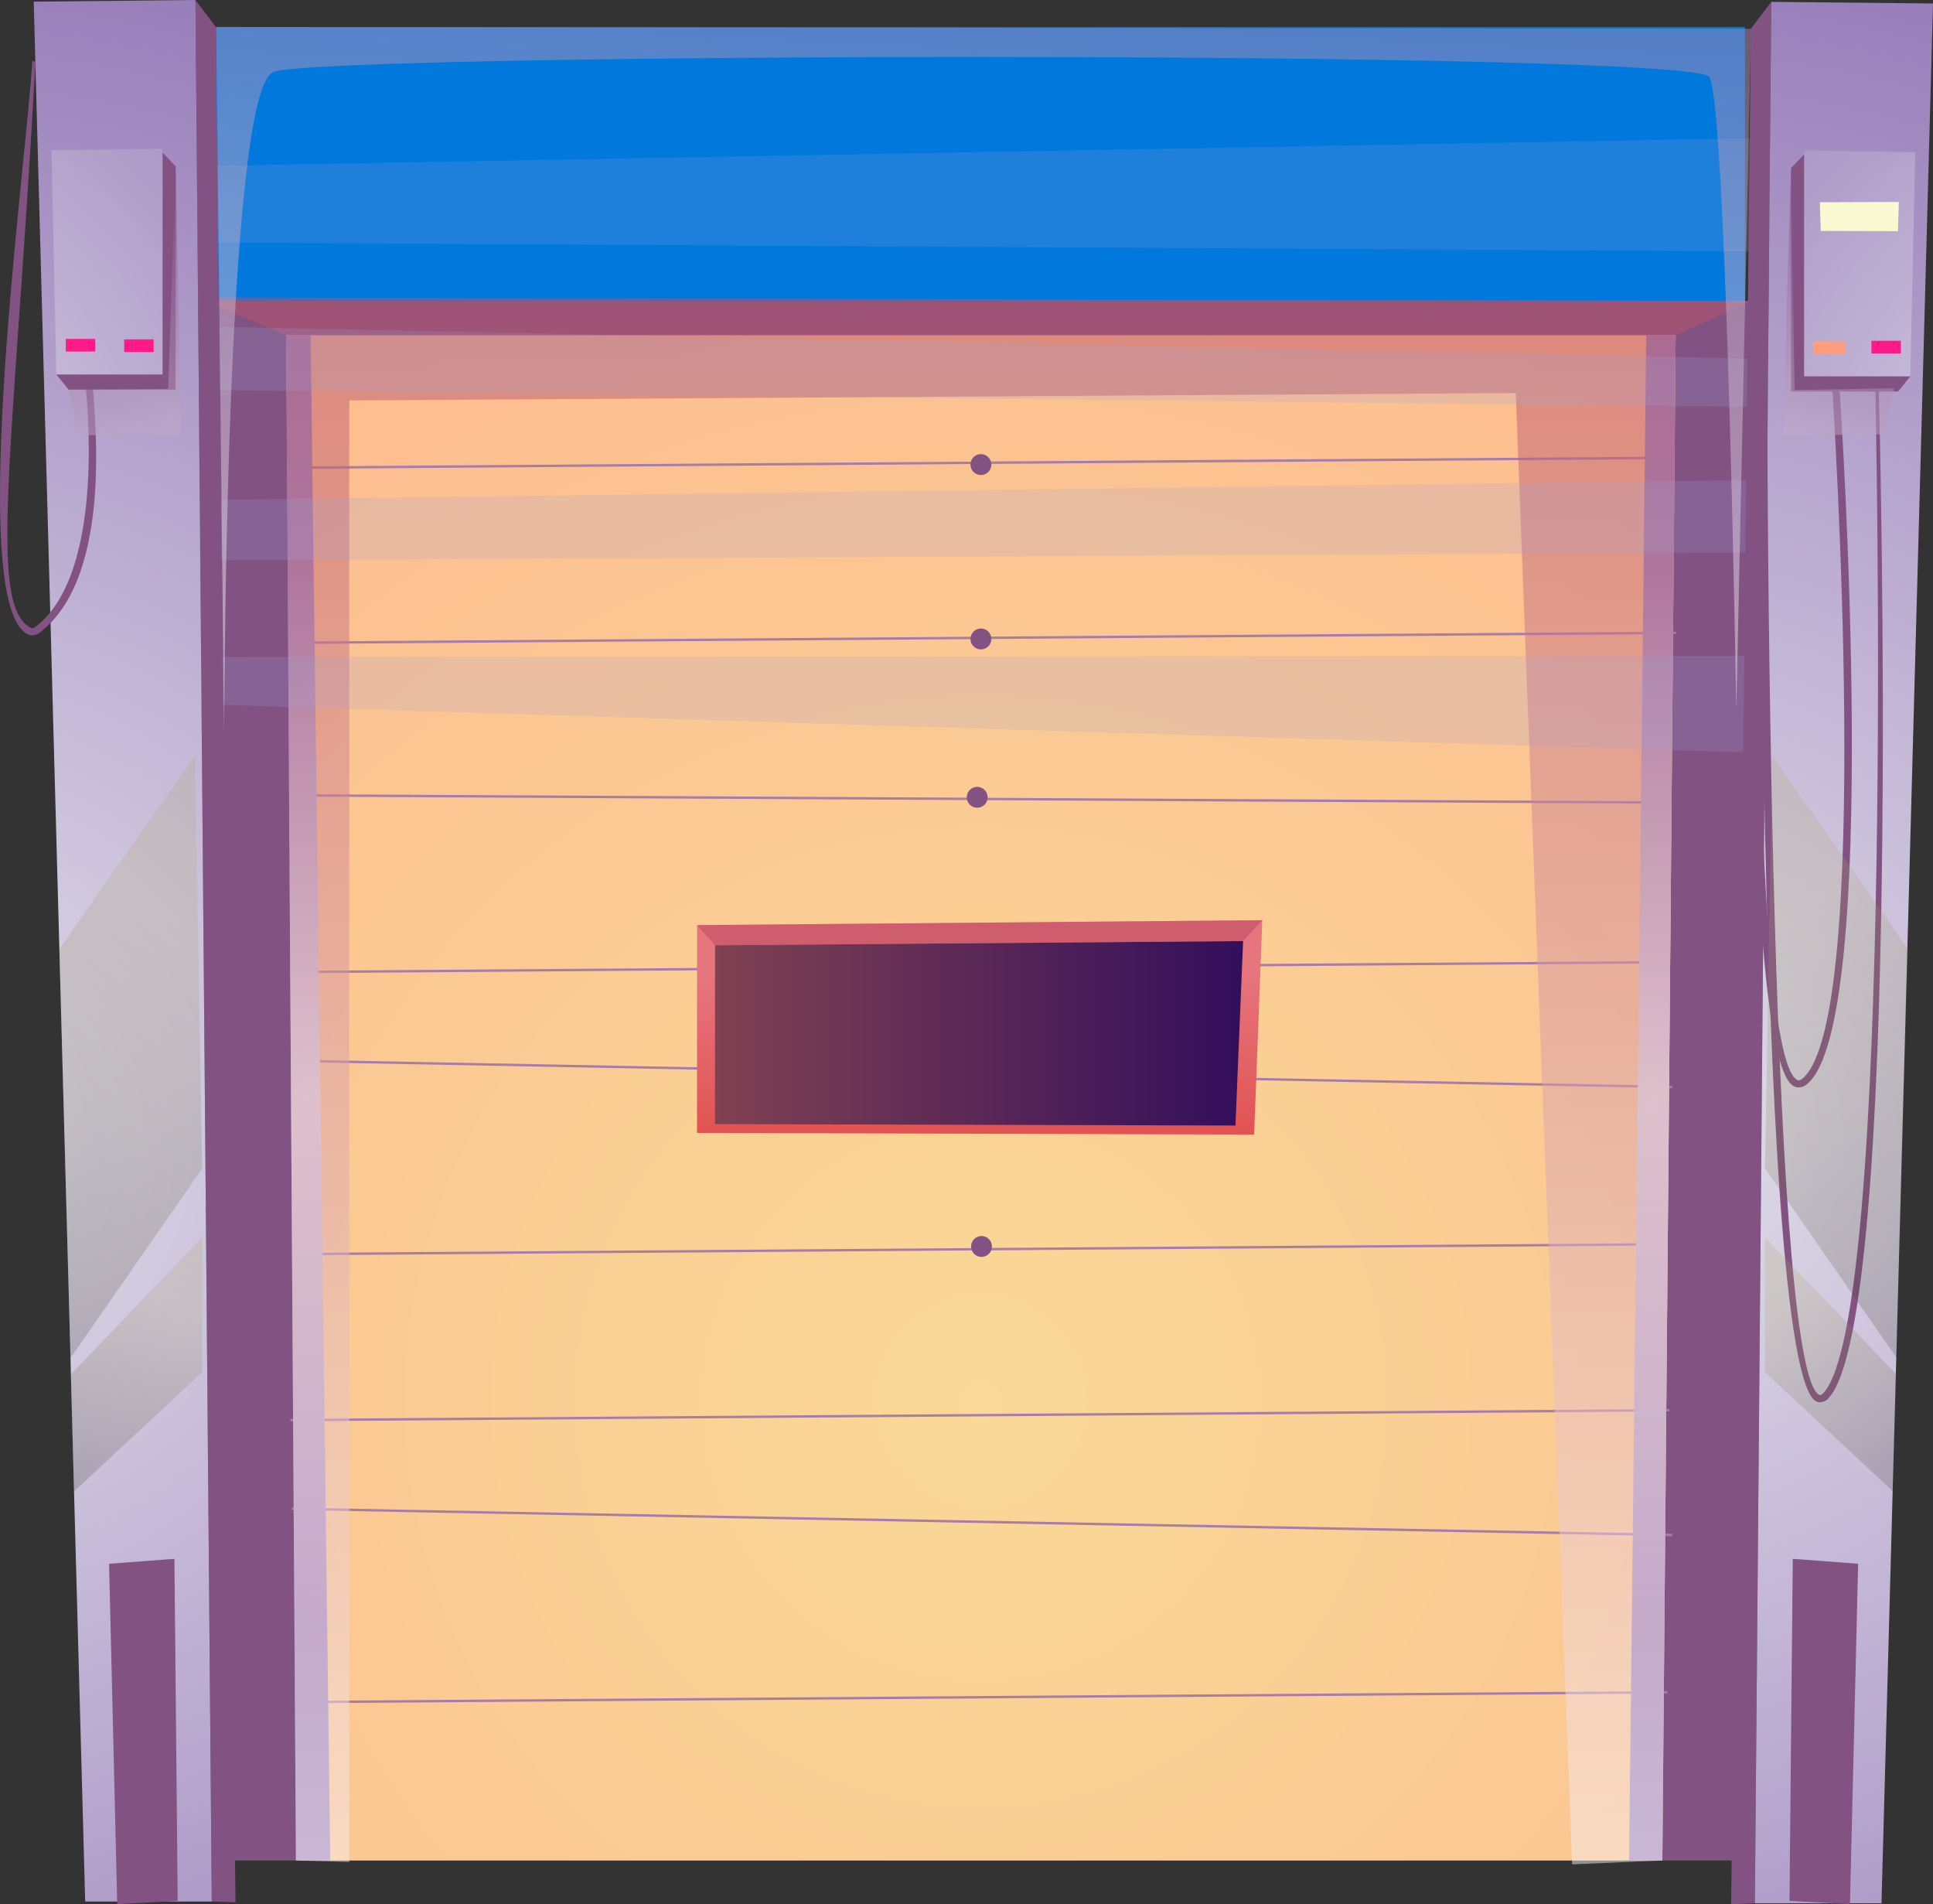 <svg width="198" height="195" viewBox="0 0 198 195" fill="none" xmlns="http://www.w3.org/2000/svg">
<rect x="0" y="0" width="198" height="195" fill="#333333" stroke="none"/>
<path d="M178.739 2.766H22.114V31.119H178.739V2.766Z" fill="#0078DC"/>
<path d="M177.915 190.536L179.422 30.809H22.027L23.534 190.536H177.915Z" fill="#825283"/>
<path d="M170.277 190.536L171.639 34.328H29.31L30.672 190.536H170.277Z" fill="url(#paint0_radial_652_2381)"/>
<path d="M170.799 127.304L30.56 128.309L30.561 128.553L170.8 127.548L170.799 127.304Z" fill="#A87CAA"/>
<path d="M170.99 98.414L29.749 99.426L29.751 99.67L170.992 98.658L170.99 98.414Z" fill="#A87CAA"/>
<path d="M171.672 64.69L29.719 65.707L29.721 65.952L171.674 64.934L171.672 64.69Z" fill="#A87CAA"/>
<path d="M171.499 46.76L29.546 47.777L29.548 48.022L171.501 47.005L171.499 46.76Z" fill="#A87CAA"/>
<path d="M171.291 111.443L171.296 111.198L29.898 108.512L29.894 108.756L171.291 111.443Z" fill="#A87CAA"/>
<path d="M171.137 82.315V82.07L29.715 81.332V81.577L171.137 82.315Z" fill="#A87CAA"/>
<path d="M170.799 173.186L30.56 174.191L30.561 174.436L170.8 173.431L170.799 173.186Z" fill="#A87CAA"/>
<path d="M170.991 144.3L29.75 145.312L29.752 145.557L170.993 144.545L170.991 144.3Z" fill="#A87CAA"/>
<path d="M171.291 157.326L171.296 157.077L29.898 154.391L29.894 154.635L171.291 157.326Z" fill="#A87CAA"/>
<path d="M129.299 94.238L128.462 116.194L71.397 116.024V94.744L129.299 94.238Z" fill="url(#paint1_linear_652_2381)"/>
<path d="M127.333 96.375L126.55 115.267L73.239 115.122V96.806L127.333 96.375Z" fill="url(#paint2_linear_652_2381)"/>
<path d="M100.095 82.721C100.685 82.721 101.164 82.242 101.164 81.652C101.164 81.061 100.685 80.582 100.095 80.582C99.506 80.582 99.027 81.061 99.027 81.652C99.027 82.242 99.506 82.721 100.095 82.721Z" fill="#825283"/>
<path d="M99.47 127.652C99.47 127.863 99.532 128.07 99.65 128.246C99.767 128.422 99.934 128.559 100.129 128.64C100.324 128.721 100.539 128.742 100.746 128.701C100.953 128.659 101.144 128.558 101.293 128.408C101.442 128.258 101.544 128.068 101.585 127.86C101.627 127.653 101.606 127.438 101.525 127.242C101.444 127.047 101.307 126.88 101.131 126.762C100.956 126.645 100.749 126.582 100.538 126.582C100.254 126.582 99.983 126.695 99.783 126.895C99.582 127.096 99.47 127.368 99.47 127.652Z" fill="#825283"/>
<path d="M99.408 65.437C99.408 65.648 99.471 65.855 99.588 66.031C99.706 66.207 99.872 66.344 100.068 66.425C100.263 66.506 100.478 66.527 100.685 66.486C100.892 66.445 101.082 66.343 101.232 66.193C101.381 66.044 101.483 65.853 101.524 65.645C101.565 65.438 101.544 65.223 101.463 65.028C101.382 64.832 101.245 64.665 101.07 64.547C100.894 64.43 100.688 64.367 100.476 64.367C100.336 64.367 100.197 64.394 100.067 64.448C99.937 64.501 99.819 64.58 99.72 64.679C99.621 64.779 99.542 64.897 99.489 65.027C99.435 65.157 99.408 65.296 99.408 65.437Z" fill="#825283"/>
<path d="M99.408 47.577C99.408 47.789 99.471 47.996 99.588 48.172C99.706 48.348 99.872 48.485 100.068 48.566C100.263 48.647 100.478 48.668 100.685 48.627C100.892 48.585 101.082 48.483 101.232 48.334C101.381 48.184 101.483 47.994 101.524 47.786C101.565 47.579 101.544 47.364 101.463 47.168C101.382 46.973 101.245 46.806 101.07 46.688C100.894 46.571 100.688 46.508 100.476 46.508C100.336 46.507 100.197 46.535 100.067 46.588C99.937 46.642 99.819 46.721 99.72 46.82C99.621 46.919 99.542 47.037 99.489 47.167C99.435 47.297 99.408 47.437 99.408 47.577Z" fill="#825283"/>
<path d="M168.624 34.328L166.869 190.536H170.276L171.638 34.328H168.624Z" fill="url(#paint3_radial_652_2381)"/>
<path d="M31.818 34.328L33.826 190.536H30.311L29.31 34.328H31.818Z" fill="url(#paint4_radial_652_2381)"/>
<path style="mix-blend-mode:multiply" opacity="0.5" d="M129.299 94.238L127.332 96.377L73.239 96.809L71.397 94.744L129.299 94.238Z" fill="url(#paint5_linear_652_2381)"/>
<path style="mix-blend-mode:multiply" opacity="0.5" d="M179.422 30.805L171.639 34.325L170.277 190.533L161.032 190.931L155.261 40.254L35.772 41.008V190.683L30.312 190.533L29.31 34.325L20.21 30.453L179.422 30.805Z" fill="url(#paint6_linear_652_2381)"/>
<g style="mix-blend-mode:multiply" opacity="0.2">
<path d="M178.532 77.053L19.531 72.087L19.494 67.29L180.412 67.178L180.631 59.65L180.896 56.577L20.309 57.386L20.135 51.217L191.561 49.011L191.238 41.81L20.818 39.936L21.005 33.436L185.893 36.864L184.092 25.77L19.485 24.829L20.951 16.998L188.327 13.992L178.532 77.053Z" fill="#999ED6"/>
</g>
<path d="M179.753 194.918L181.43 0.191L179.339 2.952L177.327 195.005L179.753 194.918Z" fill="#825283"/>
<path d="M197.998 0.357L181.43 0.191L179.753 194.918H192.724L197.998 0.357Z" fill="url(#paint7_radial_652_2381)"/>
<path d="M185.049 15.543L183.459 17.218V40.094H194.422L195.676 38.544L185.049 15.543Z" fill="#825283"/>
<path d="M196.177 15.584L195.676 38.543H184.796V15.418L196.177 15.584Z" fill="url(#paint8_radial_652_2381)"/>
<path d="M185.715 36.238H188.729V34.941H185.715V36.238Z" fill="#FF8FC7"/>
<path d="M191.697 36.195H194.711V34.898H191.697V36.195Z" fill="#FF1A88"/>
<path d="M184.278 111.355C184.586 111.343 184.879 111.222 185.106 111.015C192.699 104.768 188.613 42.324 188.418 39.708L187.682 39.758C187.723 40.401 191.921 104.457 184.622 110.464C184.328 110.708 184.171 110.634 184.105 110.601C179.575 108.387 179.443 48.286 180.457 8.432L180.13 8.316C179.869 18.515 177.369 108.13 183.782 111.264C183.938 111.334 184.108 111.365 184.278 111.355Z" fill="#825283"/>
<path d="M186.452 143.608C186.622 143.6 186.789 143.555 186.941 143.476C187.092 143.397 187.225 143.287 187.33 143.152C194.873 134.964 192.55 43.873 192.447 40.001L192.099 39.968C192.124 40.913 194.132 134.682 186.787 142.65C186.539 142.92 186.423 142.874 186.373 142.857C181.683 140.996 180.648 61.393 181.099 8.34H180.362C180.246 21.901 179.43 140.905 186.104 143.55C186.215 143.593 186.333 143.613 186.452 143.608Z" fill="#825283"/>
<path d="M21.696 194.731L20.02 0L22.114 2.765L24.122 194.813L21.696 194.731Z" fill="#825283"/>
<path d="M3.455 0.17L6.08 97.206L7.222 139.086L7.26 140.749L7.583 152.742L8.725 194.735H21.692L20.023 0L3.455 0.17Z" fill="url(#paint9_radial_652_2381)"/>
<path d="M16.401 15.355L17.991 17.03V39.907H7.032L5.773 38.356L16.401 15.355Z" fill="#825283"/>
<path d="M5.272 15.396L5.773 38.356H16.653V15.227L5.272 15.396Z" fill="url(#paint10_radial_652_2381)"/>
<path d="M15.735 34.754H12.721V36.051H15.735V34.754Z" fill="#FF1A88"/>
<path d="M9.752 34.707H6.738V36.005H9.752V34.707Z" fill="#FF1A88"/>
<path d="M3.269 65.068C3.58 65.069 3.882 64.957 4.118 64.752C11.888 58.733 9.541 41.383 9.442 38.746L8.705 38.775C8.73 39.418 11.139 58.38 3.666 64.168C3.364 64.404 3.207 64.326 3.141 64.288C-1.318 61.942 1.435 46.155 3.633 6.347L3.31 6.223C2.747 16.409 -3.517 61.618 2.801 64.943C2.945 65.021 3.105 65.064 3.269 65.068Z" fill="#825283"/>
<path style="mix-blend-mode:color-dodge" opacity="0.2" d="M20.711 126.711L7.26 140.748L7.583 152.742L20.711 140.533V126.711Z" fill="url(#paint11_linear_652_2381)"/>
<path style="mix-blend-mode:color-dodge" opacity="0.2" d="M6.08 97.205L7.223 139.077L20.711 119.662L19.966 77.434C19.966 77.434 11.508 89.365 6.08 97.205Z" fill="url(#paint12_linear_652_2381)"/>
<path d="M18.202 194.668L17.866 159.641L11.172 160.146L12.008 195.004L18.202 194.668Z" fill="#825283"/>
<path style="mix-blend-mode:color-dodge" opacity="0.2" d="M180.792 126.711L194.243 140.748L193.916 152.742L180.792 140.533V126.711Z" fill="url(#paint13_linear_652_2381)"/>
<path style="mix-blend-mode:color-dodge" opacity="0.2" d="M195.423 97.205L194.284 139.077L180.792 119.663L181.525 77.426C181.525 77.426 189.995 89.366 195.423 97.205Z" fill="url(#paint14_linear_652_2381)"/>
<path d="M183.301 194.668L183.636 159.641L190.331 160.146L189.494 195.004L183.301 194.668Z" fill="#825283"/>
<path style="mix-blend-mode:multiply" opacity="0.5" d="M177.853 72.73C177.853 72.73 176.851 10.643 175.091 7.877C173.332 5.112 33.015 5.365 27.993 7.376C22.971 9.386 22.963 76.249 22.963 75.495C22.963 74.74 22.135 2.766 22.135 2.766L179.36 2.952L177.853 72.73Z" fill="url(#paint15_linear_652_2381)"/>
<path style="mix-blend-mode:multiply" opacity="0.5" d="M7.989 44.592L18.541 44.46L17.991 17.031L17.225 39.833L7.032 39.908L7.989 44.592Z" fill="url(#paint16_linear_652_2381)"/>
<path style="mix-blend-mode:multiply" opacity="0.5" d="M193.167 44.473L182.614 44.593L183.459 17.219L183.823 39.938L194.016 39.767L193.167 44.473Z" fill="url(#paint17_linear_652_2381)"/>
<path d="M194.5 20.684L194.413 23.677L186.501 23.648L186.41 20.713L194.5 20.684Z" fill="#FBF9D1"/>
<path d="M185.719 36.238H189.006V34.945H185.719V36.238Z" fill="#FF9D7C"/>
<defs>
<radialGradient id="paint0_radial_652_2381" cx="0" cy="0" r="1" gradientUnits="userSpaceOnUse" gradientTransform="translate(100.472 143.606) rotate(180) scale(192.659 192.927)">
<stop stop-color="#F9D997"/>
<stop offset="1" stop-color="#FFAD8C"/>
</radialGradient>
<linearGradient id="paint1_linear_652_2381" x1="100.439" y1="119.345" x2="100.314" y2="99.864" gradientUnits="userSpaceOnUse">
<stop stop-color="#E14C49"/>
<stop offset="1" stop-color="#E6757D"/>
</linearGradient>
<linearGradient id="paint2_linear_652_2381" x1="73.239" y1="105.823" x2="127.333" y2="105.823" gradientUnits="userSpaceOnUse">
<stop stop-color="#804252"/>
<stop offset="1" stop-color="#330E5B"/>
</linearGradient>
<radialGradient id="paint3_radial_652_2381" cx="0" cy="0" r="1" gradientUnits="userSpaceOnUse" gradientTransform="translate(169.254 112.434) rotate(180) scale(55.178 55.255)">
<stop stop-color="#E2E0EA"/>
<stop offset="0.98" stop-color="#9A80BB"/>
</radialGradient>
<radialGradient id="paint4_radial_652_2381" cx="0" cy="0" r="1" gradientUnits="userSpaceOnUse" gradientTransform="translate(31.566 112.434) rotate(180) scale(55.174 55.251)">
<stop stop-color="#E2E0EA"/>
<stop offset="0.98" stop-color="#9A80BB"/>
</radialGradient>
<linearGradient id="paint5_linear_652_2381" x1="97.023" y1="126.795" x2="94.885" y2="147.536" gradientUnits="userSpaceOnUse">
<stop stop-color="#B5465D"/>
<stop offset="1" stop-color="white"/>
</linearGradient>
<linearGradient id="paint6_linear_652_2381" x1="99.789" y1="17.27" x2="100.13" y2="208.46" gradientUnits="userSpaceOnUse">
<stop stop-color="#B5465D"/>
<stop offset="1" stop-color="white"/>
</linearGradient>
<radialGradient id="paint7_radial_652_2381" cx="0" cy="0" r="1" gradientUnits="userSpaceOnUse" gradientTransform="translate(167.37 116.492) rotate(180) scale(119.725 119.891)">
<stop stop-color="#E2E0EA"/>
<stop offset="0.98" stop-color="#9A80BB"/>
</radialGradient>
<radialGradient id="paint8_radial_652_2381" cx="0" cy="0" r="1" gradientUnits="userSpaceOnUse" gradientTransform="translate(223.037 54.84) rotate(180) scale(75.99 76.095)">
<stop stop-color="#E2E0EA"/>
<stop offset="0.98" stop-color="#9A80BB"/>
</radialGradient>
<radialGradient id="paint9_radial_652_2381" cx="0" cy="0" r="1" gradientUnits="userSpaceOnUse" gradientTransform="translate(-8.928 116.305) rotate(180) scale(119.725 119.891)">
<stop stop-color="#E2E0EA"/>
<stop offset="0.98" stop-color="#9A80BB"/>
</radialGradient>
<radialGradient id="paint10_radial_652_2381" cx="0" cy="0" r="1" gradientUnits="userSpaceOnUse" gradientTransform="translate(-21.588 54.653) scale(75.99 76.095)">
<stop stop-color="#E2E0EA"/>
<stop offset="0.98" stop-color="#9A80BB"/>
</radialGradient>
<linearGradient id="paint11_linear_652_2381" x1="2.089" y1="158.194" x2="18.635" y2="133.851" gradientUnits="userSpaceOnUse">
<stop/>
<stop offset="1" stop-color="#A8A661"/>
</linearGradient>
<linearGradient id="paint12_linear_652_2381" x1="-11.345" y1="144.947" x2="21.929" y2="95.979" gradientUnits="userSpaceOnUse">
<stop/>
<stop offset="1" stop-color="#A8A661"/>
</linearGradient>
<linearGradient id="paint13_linear_652_2381" x1="199.41" y1="158.194" x2="182.868" y2="133.851" gradientUnits="userSpaceOnUse">
<stop/>
<stop offset="1" stop-color="#A8A661"/>
</linearGradient>
<linearGradient id="paint14_linear_652_2381" x1="212.848" y1="144.948" x2="179.574" y2="95.98" gradientUnits="userSpaceOnUse">
<stop/>
<stop offset="1" stop-color="#A8A661"/>
</linearGradient>
<linearGradient id="paint15_linear_652_2381" x1="103.598" y1="-40.537" x2="97.811" y2="84.395" gradientUnits="userSpaceOnUse">
<stop stop-color="#7D4B8B"/>
<stop offset="1" stop-color="white"/>
</linearGradient>
<linearGradient id="paint16_linear_652_2381" x1="9.93" y1="20.331" x2="23.154" y2="65.498" gradientUnits="userSpaceOnUse">
<stop stop-color="#7D4B8B"/>
<stop offset="1" stop-color="white"/>
</linearGradient>
<linearGradient id="paint17_linear_652_2381" x1="191.152" y1="20.215" x2="178.925" y2="66.004" gradientUnits="userSpaceOnUse">
<stop stop-color="#7D4B8B"/>
<stop offset="1" stop-color="white"/>
</linearGradient>
</defs>
</svg>
